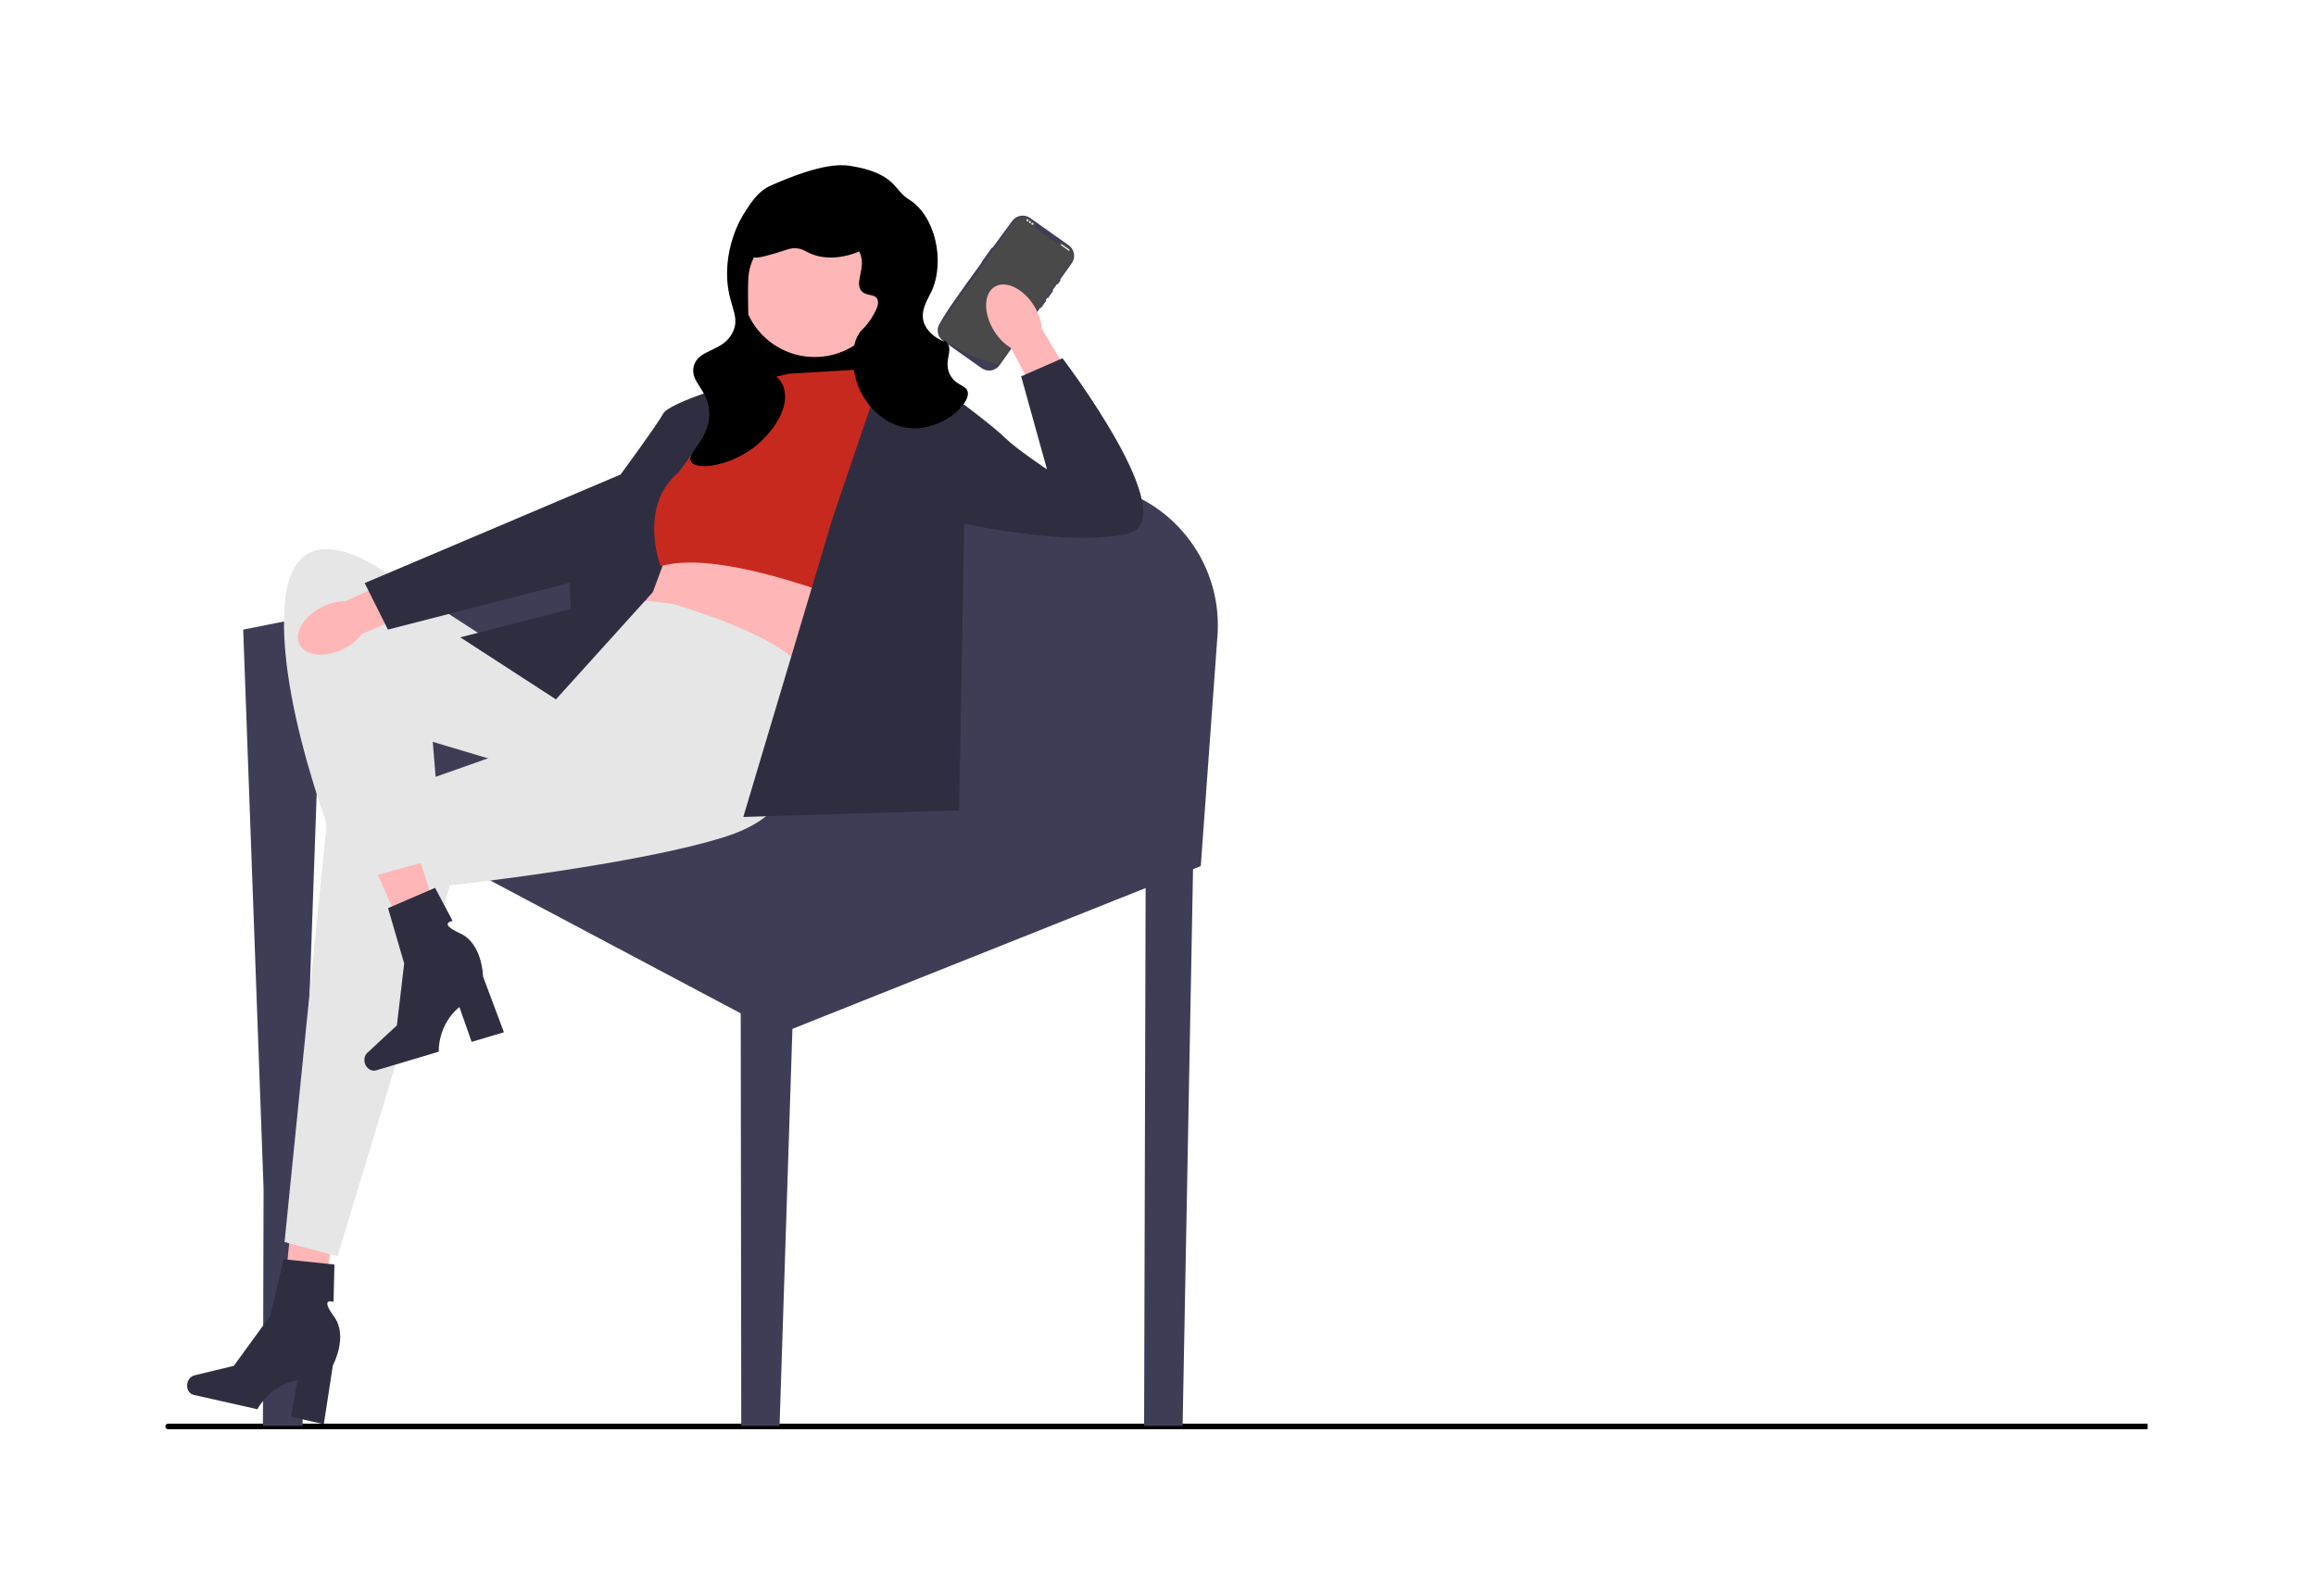 <svg width="701" height="483" viewBox="0 0 701 483" fill="none" xmlns="http://www.w3.org/2000/svg">
<g filter="url(#filter0_d_185_81)">
<path d="M50.04 401.8C50.04 402.264 50.427 402.64 50.904 402.64H650.04V400.96H50.904C50.427 400.96 50.04 401.336 50.04 401.8Z" fill="black"/>
<path d="M79.603 394.107L79.587 400.326V401.64H91.595V399.669L91.603 375.347L91.619 351.785V347.459L91.627 329.92L91.635 329.638L93.723 270.583V270.536L95.851 210.339V210.331L95.906 208.696L106.271 214.196L119.054 220.978L125.124 224.201L133.792 228.793L148.405 236.554H148.413L224.201 276.755L224.358 400.326V401.64H235.951L235.998 400.326L239.847 281.449L351.62 236.882L363.449 232.165L368.502 162.408C369.769 144.924 360.398 128.895 345.565 121.088C341.904 119.163 337.915 117.74 333.675 116.918L316.605 113.609L274.002 105.34L260.218 102.673L242.202 99.176L235.098 97.799L223.419 95.531L222.363 95.327L219.069 94.686L217.896 94.459L215.987 94.091L214.642 96.469C214.634 96.469 214.634 96.477 214.634 96.485L206.717 110.535L205.293 113.069L205.285 113.077L198.425 125.242C198.425 125.242 198.417 125.25 198.417 125.257L191.736 137.117L178.625 139.722L172.163 141.005L132.11 148.961L126.83 150.017H126.822L113.46 152.669L109.924 153.373L93.41 156.651L93.285 156.674L85.955 158.129L73.611 160.586L79.783 329.92L79.666 371.201V371.209L79.603 394.107Z" fill="#3F3D56"/>
<path d="M346.3 399.96V401.64H357.95L357.98 399.96L362.01 185H346.92L346.89 191.03L346.3 399.96Z" fill="#3F3D56"/>
<path d="M284.531 67.783C286.284 64.481 291.322 57.417 297.126 49.485C298.206 48.007 299.309 46.505 300.42 44.987C302.399 42.304 304.409 39.573 306.357 36.914C307.601 35.161 310.034 34.747 311.786 35.983L323.458 44.244C325.21 45.48 325.633 47.913 324.389 49.665L320.877 54.633L319.954 55.939L318.592 57.863L316.957 60.171V60.179L316.496 60.82L314.869 63.128L313.969 64.395L306.091 75.535L302.555 80.534C301.319 82.286 298.886 82.701 297.134 81.465L286.98 74.276L285.548 73.267L285.462 73.204C283.71 71.968 283.288 69.535 284.531 67.783Z" fill="#3F3D56"/>
<path d="M297.142 49.313L300.185 45.018C300.24 44.94 300.341 44.924 300.412 44.979L300.419 44.987C300.49 45.034 300.505 45.128 300.451 45.206L297.408 49.508C297.361 49.579 297.259 49.594 297.181 49.548C297.157 49.532 297.142 49.508 297.126 49.485C297.103 49.43 297.103 49.368 297.142 49.313Z" fill="#3F3D56"/>
<path d="M306.662 37.127L284.831 67.996C283.753 69.521 284.058 71.607 285.49 72.765C285.511 72.782 285.533 72.799 285.555 72.816C285.593 72.846 285.632 72.875 285.673 72.904C285.673 72.904 285.828 72.997 286.112 73.168C286.4 73.341 286.818 73.591 287.341 73.902C287.498 73.996 287.663 74.094 287.838 74.197C288.186 74.403 288.569 74.629 288.98 74.87C289.144 74.966 289.314 75.065 289.487 75.166C290.372 75.685 291.366 76.262 292.419 76.863C292.597 76.966 292.776 77.069 292.958 77.171C293.005 77.198 302.002 80.68 302.257 80.32L324.088 49.45C325.211 47.862 324.834 45.666 323.246 44.543L321.53 43.329C321.256 43.135 320.884 43.193 320.668 43.45C320.653 43.467 320.638 43.483 320.622 43.499C320.378 43.739 319.99 43.752 319.711 43.554L313.679 39.289C313.399 39.091 313.283 38.721 313.428 38.411C313.437 38.391 313.448 38.371 313.459 38.352C313.628 38.062 313.559 37.692 313.285 37.498L311.569 36.285C309.981 35.162 307.785 35.539 306.662 37.127Z" fill="#494949"/>
<path d="M319.961 55.782L320.728 54.703C320.759 54.656 320.814 54.625 320.876 54.633C320.9 54.633 320.931 54.648 320.955 54.664C321.025 54.718 321.048 54.82 320.994 54.891L320.235 55.97C320.18 56.041 320.078 56.064 320 56.009C319.977 55.994 319.961 55.97 319.953 55.939C319.93 55.892 319.93 55.829 319.961 55.782Z" fill="#3F3D56"/>
<path d="M316.972 60.015L318.443 57.926C318.482 57.879 318.537 57.855 318.592 57.863C318.623 57.863 318.654 57.871 318.67 57.887C318.748 57.941 318.764 58.043 318.709 58.121L317.238 60.202C317.184 60.273 317.082 60.296 317.011 60.241C316.988 60.226 316.972 60.202 316.957 60.179V60.171C316.933 60.124 316.933 60.062 316.972 60.015Z" fill="#3F3D56"/>
<path d="M314.883 62.972L316.354 60.883C316.393 60.836 316.448 60.812 316.495 60.82C316.526 60.82 316.558 60.828 316.581 60.844C316.659 60.899 316.675 61 316.62 61.078L315.149 63.159C315.095 63.23 314.993 63.253 314.923 63.199C314.899 63.183 314.876 63.159 314.868 63.128C314.844 63.081 314.844 63.019 314.883 62.972Z" fill="#3F3D56"/>
<path d="M321.387 43.934L323.671 45.549C323.764 45.615 323.786 45.743 323.72 45.836C323.655 45.929 323.526 45.951 323.434 45.885L321.149 44.27C321.056 44.204 321.034 44.076 321.1 43.983C321.165 43.89 321.294 43.868 321.387 43.934Z" fill="#E6E6E6"/>
<path d="M312.48 38.065C312.298 38.065 312.151 37.918 312.151 37.736C312.151 37.554 312.298 37.407 312.48 37.407C312.662 37.407 312.809 37.554 312.809 37.736C312.809 37.918 312.662 38.065 312.48 38.065Z" fill="#E6E6E6"/>
<path d="M311.741 37.542C311.559 37.542 311.412 37.395 311.412 37.213C311.412 37.031 311.559 36.884 311.741 36.884C311.923 36.884 312.07 37.031 312.07 37.213C312.07 37.395 311.923 37.542 311.741 37.542Z" fill="#E6E6E6"/>
<path d="M311.002 37.02C310.82 37.02 310.672 36.872 310.672 36.691C310.672 36.509 310.82 36.361 311.002 36.361C311.183 36.361 311.331 36.509 311.331 36.691C311.331 36.872 311.183 37.02 311.002 37.02Z" fill="#E6E6E6"/>
<path d="M223.419 56.15H268.792V99.176H223.419V56.15Z" fill="black"/>
<path d="M300.855 70.115C302.277 72.424 304.102 74.22 305.987 75.337L318.142 98.189L328.847 92.088L315.364 69.563C315.216 67.377 314.433 64.939 313.011 62.63C309.763 57.355 304.409 54.754 301.052 56.821C297.695 58.888 297.607 64.84 300.855 70.115Z" fill="#FFB6B6"/>
<path d="M94.574 375.941L84.814 373.985L89.217 329.154L103.62 332.039L94.574 375.941Z" fill="#FFB6B6"/>
<path d="M56.71 388.699C56.341 390.339 57.206 391.931 58.642 392.254L77.911 396.59C77.911 396.59 81.522 389.394 89.992 387.853L88.072 398.876L98.012 401.113L100.753 383.311C100.753 383.311 105.522 374.53 101.079 368.493C96.635 362.456 100.958 364.13 100.958 364.13L101.227 352.791L85.809 351.177L81.866 368.185L70.772 383.451L58.891 386.327C57.834 386.583 56.977 387.515 56.71 388.699Z" fill="#2F2E41"/>
<path d="M262.924 146.504L262.142 151.98C262.142 151.98 245.714 169.973 241.802 177.796L194.35 154.327L202.688 134.77L262.924 146.504Z" fill="#FFB6B6"/>
<path d="M203.47 152.763C203.47 152.763 247.808 165.279 244.023 177.796C240.238 190.313 237.9 195.453 237.9 195.453C237.9 195.453 246.496 214.564 219.898 223.169C193.3 231.774 136.193 238.032 136.193 238.032L102.164 350.291L86.127 345.988L99.145 216.715L162.791 194.224L158.88 170.755L172.178 176.231L194.35 151.694L203.47 152.763Z" fill="#E6E6E6"/>
<path d="M137.214 262.204L127.745 265.272L109.655 224.018L123.628 219.488L137.214 262.204Z" fill="#FFB6B6"/>
<path d="M110.431 291.854C110.911 293.464 112.444 294.429 113.854 294.009L132.781 288.365C132.781 288.365 132.411 280.322 139.044 274.836L142.762 285.389L152.526 282.477L146.208 265.61C146.208 265.61 146.073 255.618 139.244 252.526C132.415 249.434 137.004 248.78 137.004 248.78L131.692 238.758L117.455 244.893L122.336 261.656L120.128 280.397L111.173 288.717C110.375 289.458 110.084 290.69 110.431 291.854Z" fill="#2F2E41"/>
<path d="M176.02 177.796L158.88 170.755L118.983 144.94C118.983 144.94 88.474 120.535 86.127 153.468C83.78 186.401 105.684 237.25 105.684 237.25L133.847 229.427L130.985 194.566L167.876 205.567L176.02 177.796Z" fill="#E6E6E6"/>
<path d="M219.24 90.839L197.604 149.242L168.268 181.707L139.323 162.932L172.767 154.327L171.88 134.77L219.24 90.839Z" fill="#2F2E41"/>
<path d="M103.867 166.488C106.301 165.292 108.263 163.646 109.553 161.875L133.457 151.946L128.4 140.71L104.696 151.992C102.506 151.933 100.004 152.48 97.571 153.676C92.011 156.408 88.913 161.491 90.652 165.029C92.391 168.567 98.307 169.22 103.867 166.488Z" fill="#FFB6B6"/>
<path d="M230.068 87.833L224.54 85.434C224.54 85.434 202.688 91.658 200.732 95.221C198.777 98.785 187.825 113.648 187.825 113.648L110.378 146.504L117.419 160.586L172.179 146.504L201.906 115.213L230.068 87.833Z" fill="#2F2E41"/>
<path d="M238.673 83.139L264.489 81.575L277.788 88.615L262.924 154.327C262.924 154.327 219.153 135.552 199.968 141.42C199.968 141.42 193.029 123.441 205.29 113.069L225.374 86.268L238.673 83.139Z" fill="#C8291F"/>
<path d="M266.054 85.486L266.302 82.949L291.869 92.526C291.869 92.526 301.257 99.567 304.386 102.696C307.515 105.825 316.902 112.084 316.902 112.084L309.08 83.921L321.596 78.445C321.596 78.445 359.146 127.729 341.153 131.641C323.161 135.552 291.869 128.512 291.869 128.512L290.305 215.346L224.984 217.302L251.973 126.947L266.054 85.486Z" fill="#2F2E41"/>
<path d="M246.585 78.071C234.367 78.071 224.462 68.166 224.462 55.948C224.462 43.73 234.367 33.825 246.585 33.825C258.803 33.825 268.708 43.73 268.708 55.948C268.708 68.166 258.803 78.071 246.585 78.071Z" fill="#FFB6B6"/>
<path d="M257.058 20.165C271.197 22.353 270.523 27.607 275.05 30.335C283.026 35.14 286.173 49.015 281.961 58.172C280.836 60.618 278.463 63.956 279.614 67.559C280.498 70.325 283.047 71.957 283.526 72.253C287.443 74.672 284.884 71.794 286.655 73.817C288.609 76.051 285.582 79.205 287.437 83.205C289.082 86.751 292.473 86.451 292.913 88.681C293.671 92.52 284.967 100.24 275.703 99.633C267.454 99.093 261.327 92.119 259.275 85.552C257.9 81.153 257.307 73.585 260.839 69.906C261.335 69.39 262.689 68.14 263.968 65.995C264.981 64.297 266.314 62.062 265.533 60.519C264.701 58.875 262.342 59.74 260.839 58.172C258.802 56.045 261.223 52.452 260.839 48.784C260.19 42.574 251.391 35.106 242.064 36.268C231.483 37.586 227.602 49.091 227.201 50.349C226.369 52.955 226.385 55.476 226.419 60.519C226.466 67.755 226.496 72.29 228.765 76.947C232.029 83.644 236.188 82.92 237.371 87.899C239.215 95.661 230.54 103.457 229.548 104.327C222.192 110.775 211.081 112.714 209.208 109.803C207.52 107.179 214.93 103.098 214.684 94.939C214.471 87.869 208.749 85.714 209.99 80.858C211.356 75.513 218.646 76.732 221.725 70.688C224.599 65.047 219.302 61.917 220.16 50.349C220.342 47.902 221.11 40.879 225.636 33.921C227.63 30.855 229.658 27.738 233.459 26.098C237.714 24.262 249.578 19.007 257.058 20.165Z" fill="black"/>
<path d="M266.445 39.722C265.871 44.566 258.597 46.94 255.493 47.545C254.178 47.801 249.736 48.666 245.323 46.763C243.692 46.059 243.098 45.423 241.412 45.198C239.129 44.894 237.979 45.763 234.371 46.763C230.359 47.875 228.354 48.431 227.331 47.545C225.658 46.096 226.943 41.358 228.895 38.157C232.505 32.24 239.112 30.407 242.194 29.552C245.715 28.576 252.86 26.594 259.404 30.335C260.279 30.835 267.028 34.8 266.445 39.722Z" fill="black"/>
</g>
<defs>
<filter id="filter0_d_185_81" x="0.04" y="0" width="700" height="482.64" filterUnits="userSpaceOnUse" color-interpolation-filters="sRGB">
<feFlood flood-opacity="0" result="BackgroundImageFix"/>
<feColorMatrix in="SourceAlpha" type="matrix" values="0 0 0 0 0 0 0 0 0 0 0 0 0 0 0 0 0 0 127 0" result="hardAlpha"/>
<feOffset dy="30"/>
<feGaussianBlur stdDeviation="25"/>
<feComposite in2="hardAlpha" operator="out"/>
<feColorMatrix type="matrix" values="0 0 0 0 0 0 0 0 0 0 0 0 0 0 0 0 0 0 0.25 0"/>
<feBlend mode="normal" in2="BackgroundImageFix" result="effect1_dropShadow_185_81"/>
<feBlend mode="normal" in="SourceGraphic" in2="effect1_dropShadow_185_81" result="shape"/>
</filter>
</defs>
</svg>
